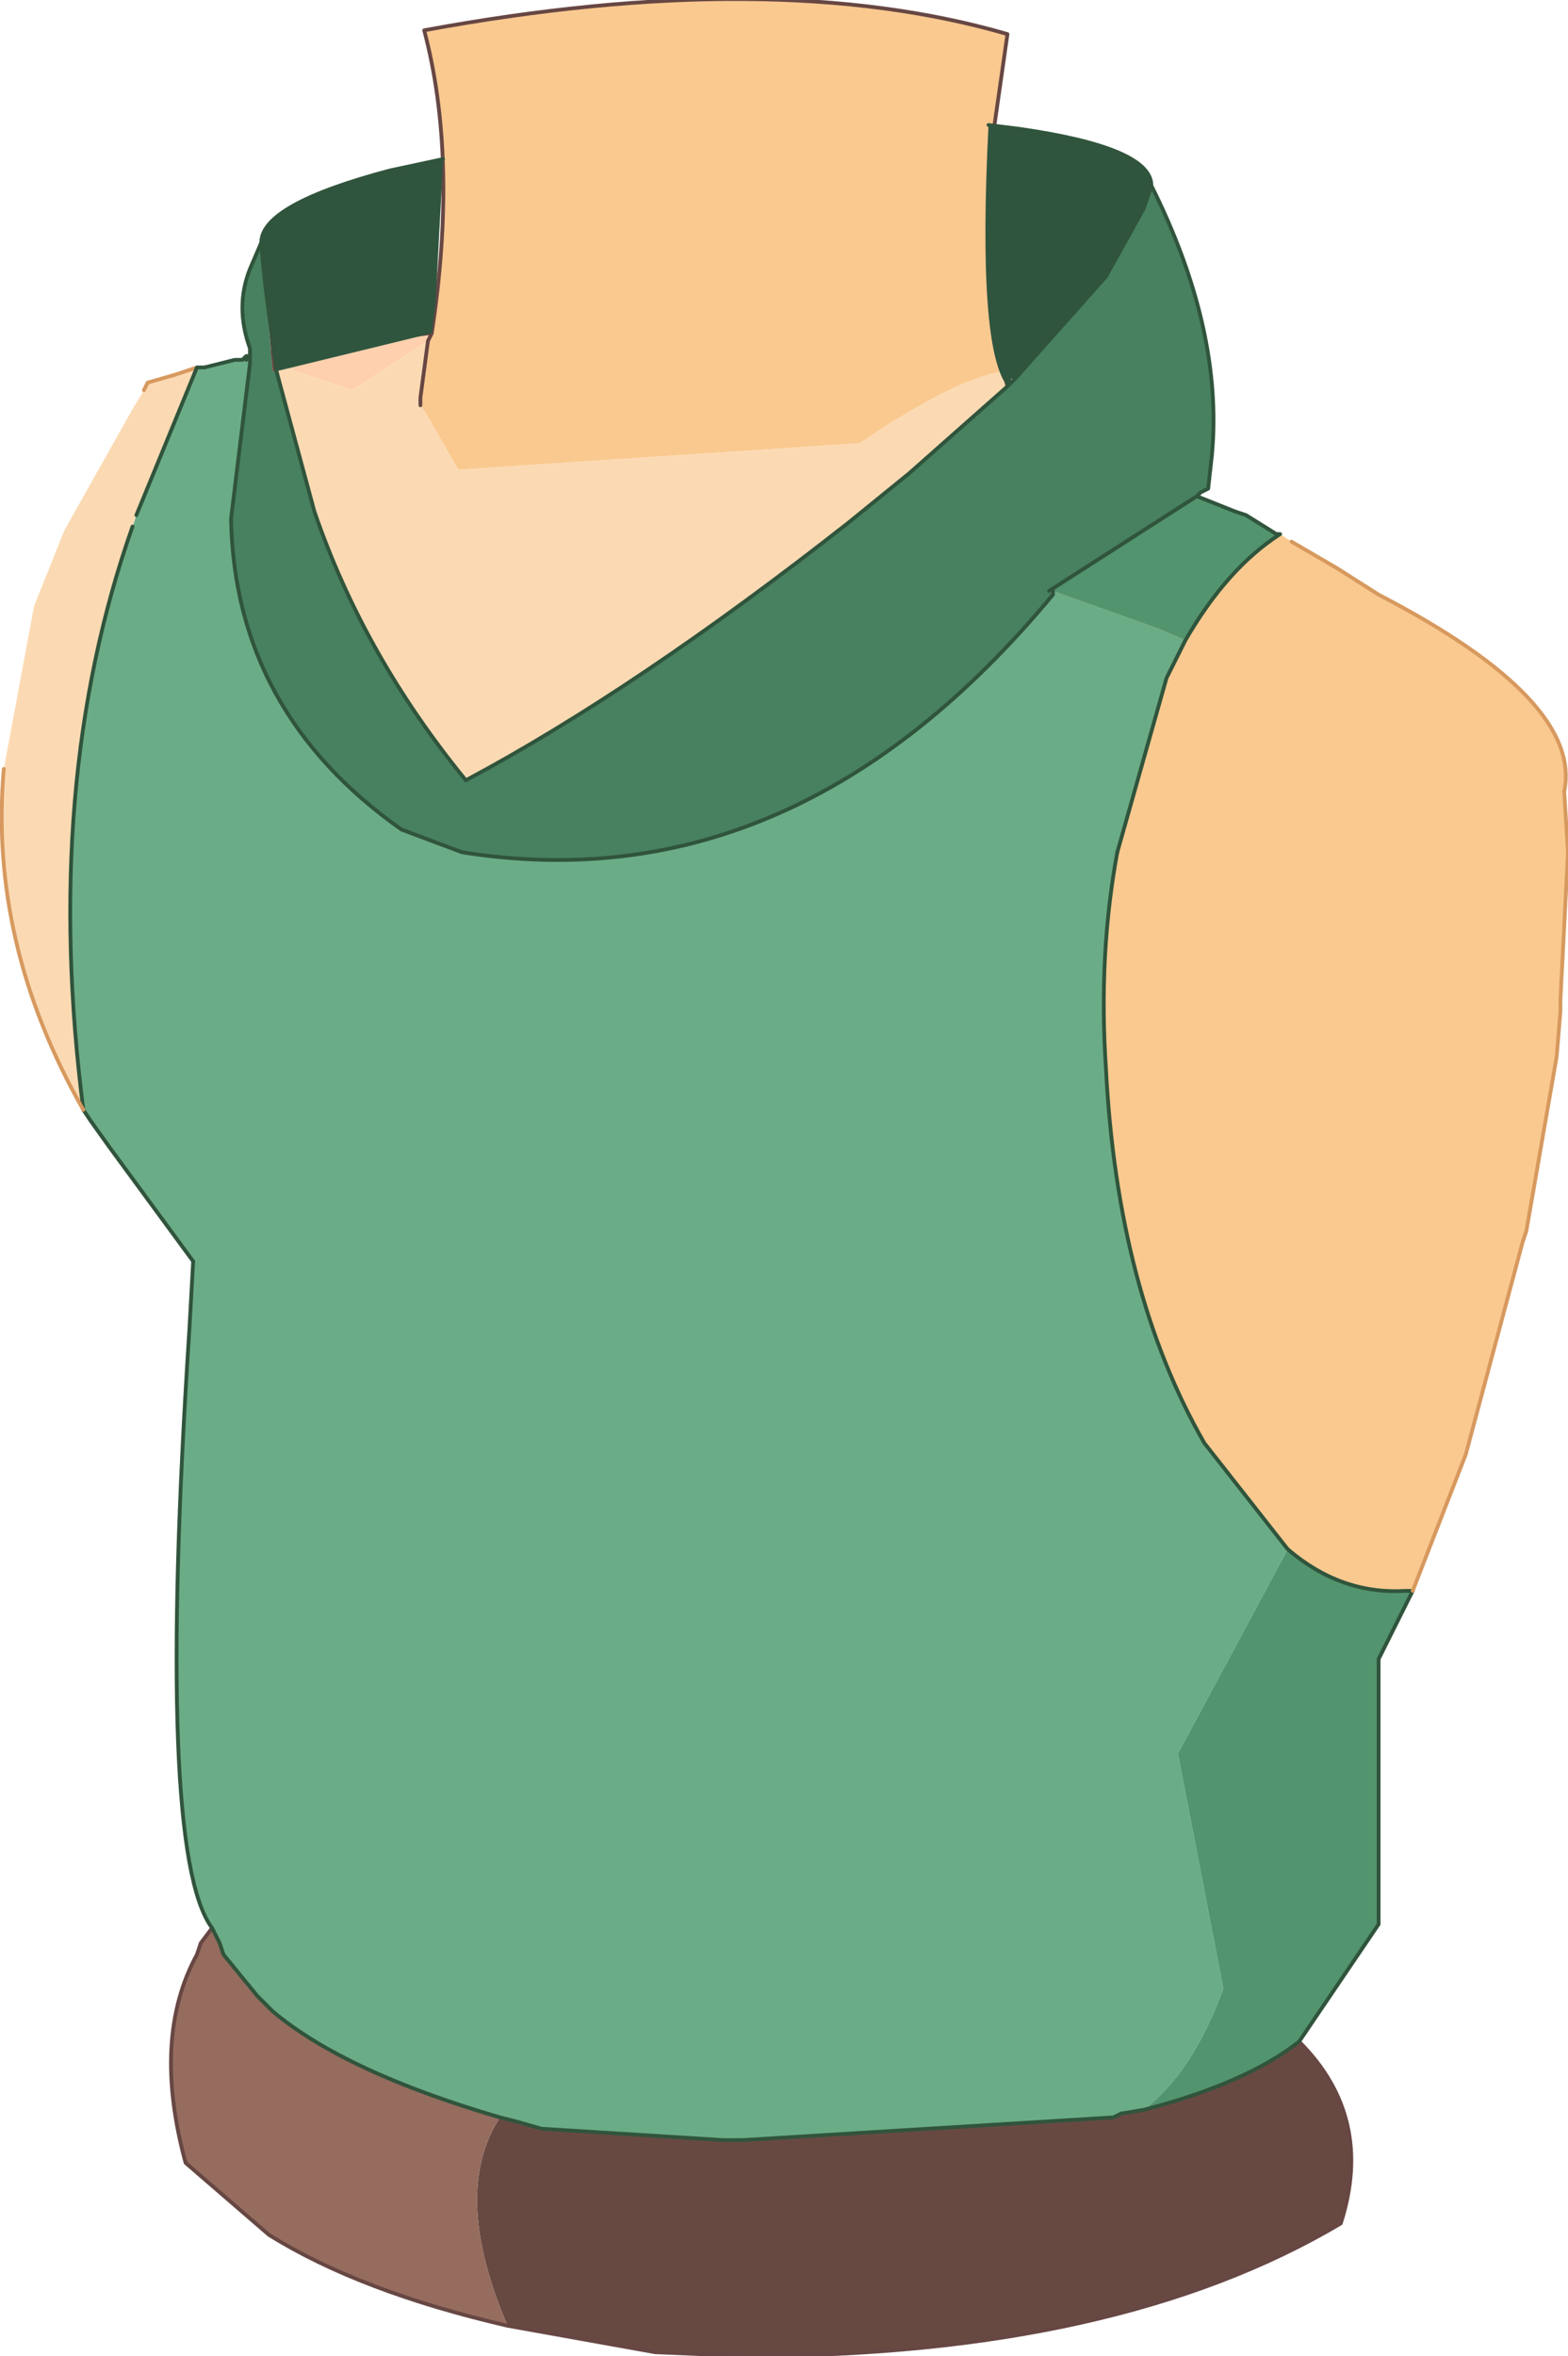 <?xml version="1.0" encoding="UTF-8" standalone="no"?>
<svg xmlns:xlink="http://www.w3.org/1999/xlink" height="31.1px" width="20.7px" xmlns="http://www.w3.org/2000/svg">
  <g transform="matrix(1.0, 0.0, 0.0, 1.0, 10.9, 13.15)">
    <path d="M-7.6 -8.45 L-5.25 -8.75 -5.25 -8.65 -6.25 -8.0 -7.6 -8.45" fill="#ffd0ae" fill-rule="evenodd" stroke="none"/>
    <path d="M-5.2 -8.75 L-5.25 -8.65 -5.25 -8.75 -5.2 -8.75" fill="#eebf5a" fill-rule="evenodd" stroke="none"/>
    <path d="M-5.25 -8.65 L-5.35 -7.9 -5.35 -7.85 -5.35 -7.8 -5.25 -7.65 -4.85 -6.95 0.45 -7.3 Q1.7 -8.15 2.35 -8.25 L2.5 -7.65 2.95 -7.5 4.15 -6.85 Q6.05 -4.4 4.25 -1.9 L-7.95 -1.9 Q-9.75 -6.55 -7.6 -8.45 L-6.25 -8.0 -5.25 -8.65" fill="#fbdab3" fill-rule="evenodd" stroke="none"/>
    <path d="M-5.2 -8.75 Q-4.85 -11.05 -5.3 -12.75 -0.7 -13.6 2.4 -12.7 L2.2 -11.3 2.2 -11.05 Q2.1 -9.6 2.35 -8.25 1.7 -8.15 0.45 -7.3 L-4.85 -6.95 -5.25 -7.65 -5.35 -7.8 -5.35 -7.85 -5.35 -7.9 -5.25 -8.65 -5.2 -8.75" fill="#fac98f" fill-rule="evenodd" stroke="none"/>
    <path d="M2.35 -8.25 Q2.1 -9.6 2.2 -11.05 L2.2 -11.3 2.4 -12.7 Q-0.7 -13.6 -5.3 -12.75 -4.85 -11.05 -5.2 -8.75 L-5.25 -8.65 -5.35 -7.9 -5.35 -7.85 -5.35 -7.8 M2.35 -8.25 L2.5 -7.65 2.95 -7.5 4.15 -6.85 Q6.05 -4.4 4.25 -1.9 L-7.95 -1.9 Q-9.75 -6.55 -7.6 -8.45 L-5.25 -8.75 -5.2 -8.75" fill="none" stroke="#674743" stroke-linecap="round" stroke-linejoin="round" stroke-width="0.05"/>
    <path d="M6.25 13.8 Q7.25 14.8 6.8 16.2 3.85 17.95 -1.05 17.95 L-2.25 17.9 -4.2 17.55 Q-4.95 15.8 -4.3 14.8 L-4.1 14.85 -3.75 14.95 -1.35 15.1 -1.1 15.1 3.8 14.8 3.9 14.75 4.2 14.7 Q5.55 14.35 6.25 13.8" fill="#684942" fill-rule="evenodd" stroke="none"/>
    <path d="M-4.2 17.55 Q-6.15 17.1 -7.35 16.35 L-8.45 15.4 Q-8.9 13.75 -8.3 12.65 L-8.25 12.5 -8.1 12.3 -8.0 12.5 -7.95 12.65 -7.5 13.2 -7.3 13.4 Q-6.35 14.2 -4.3 14.8 -4.95 15.8 -4.2 17.55" fill="#956c5e" fill-rule="evenodd" stroke="none"/>
    <path d="M-8.1 12.3 Q-8.85 11.3 -8.4 4.4 L-8.35 3.5 -9.45 2.0 -9.7 1.65 -9.8 1.5 Q-10.35 -2.8 -9.15 -6.2 L-9.1 -6.35 -8.3 -8.3 -8.2 -8.3 -7.8 -8.4 -7.7 -8.4 -7.65 -8.45 -7.65 -8.4 -7.6 -8.45 -7.65 -6.3 Q-7.35 -3.6 -4.8 -1.9 -0.4 -1.2 3.0 -5.35 L4.4 -4.85 4.75 -4.7 4.5 -4.2 3.85 -1.9 Q3.6 -0.55 3.7 0.95 3.85 3.9 5.0 5.9 L6.1 7.3 4.65 10.0 5.25 13.1 Q4.85 14.2 4.2 14.7 L3.9 14.75 3.8 14.8 -1.1 15.1 -1.35 15.1 -3.75 14.95 -4.1 14.85 -4.3 14.8 Q-6.35 14.2 -7.3 13.4 L-7.5 13.2 -7.95 12.65 -8.0 12.5 -8.1 12.3" fill="#6aac86" fill-rule="evenodd" stroke="none"/>
    <path d="M5.4 -6.4 L5.55 -6.35 5.95 -6.1 6.0 -6.1 Q5.3 -5.65 4.75 -4.7 L4.4 -4.85 3.0 -5.35 2.95 -5.35 4.9 -6.6 5.4 -6.4 M7.75 7.85 L7.3 8.75 7.3 12.25 6.25 13.8 Q5.55 14.35 4.2 14.7 4.85 14.2 5.25 13.1 L4.65 10.0 6.1 7.3 Q6.8 7.9 7.65 7.85 L7.75 7.85" fill="#52946d" fill-rule="evenodd" stroke="none"/>
    <path d="M-7.65 -8.45 L-7.6 -8.45 -7.65 -8.4 -7.65 -8.45" fill="#c1a49d" fill-rule="evenodd" stroke="none"/>
    <path d="M6.0 -6.1 L6.15 -6.0 6.75 -5.65 7.3 -5.3 Q10.0 -3.9 9.75 -2.7 L9.8 -1.9 9.7 0.05 9.7 0.2 9.65 0.8 9.25 3.1 9.2 3.25 8.45 6.05 7.75 7.85 7.65 7.85 Q6.8 7.9 6.1 7.3 L5.0 5.9 Q3.85 3.9 3.7 0.95 3.6 -0.55 3.85 -1.9 L4.5 -4.2 4.75 -4.7 Q5.3 -5.65 6.0 -6.1" fill="#fac98f" fill-rule="evenodd" stroke="none"/>
    <path d="M-9.8 1.5 Q-11.05 -0.7 -10.85 -3.0 L-10.45 -5.15 -10.05 -6.15 -9.15 -7.75 -9.0 -8.0 -8.95 -8.1 -8.6 -8.2 -8.3 -8.3 -9.1 -6.35 -9.15 -6.2 Q-10.35 -2.8 -9.8 1.5" fill="#fbdab3" fill-rule="evenodd" stroke="none"/>
    <path d="M6.25 13.8 Q7.25 14.8 6.8 16.2 3.85 17.95 -1.05 17.95 L-2.25 17.9 -4.2 17.55 Q-6.15 17.1 -7.35 16.35 L-8.45 15.4 Q-8.9 13.75 -8.3 12.65 L-8.25 12.5 -8.1 12.3" fill="none" stroke="#674743" stroke-linecap="round" stroke-linejoin="round" stroke-width="0.05"/>
    <path d="M7.75 7.85 L7.3 8.75 7.3 12.25 6.25 13.8 Q5.55 14.35 4.2 14.7 L3.9 14.75 M-8.35 3.5 L-9.45 2.0 -9.7 1.65 -9.8 1.5" fill="none" stroke="#30543c" stroke-linecap="round" stroke-linejoin="round" stroke-width="0.05"/>
    <path d="M-8.1 12.3 Q-8.85 11.3 -8.4 4.4 L-8.35 3.5 M6.1 7.3 L5.0 5.9 Q3.85 3.9 3.7 0.95 3.6 -0.55 3.85 -1.9 M7.75 7.85 L7.65 7.85 Q6.8 7.9 6.1 7.3 M-4.3 14.8 L-4.1 14.85 -3.75 14.95 -1.35 15.1 -1.1 15.1 3.8 14.8 3.9 14.75 M-9.15 -6.2 Q-10.35 -2.8 -9.8 1.5 M-4.3 14.8 Q-6.35 14.2 -7.3 13.4 L-7.5 13.2 -7.95 12.65 -8.0 12.5 -8.1 12.3" fill="none" stroke="#30543c" stroke-linecap="round" stroke-linejoin="round" stroke-width="0.05"/>
    <path d="M6.15 -6.0 L6.75 -5.65 7.3 -5.3 Q10.0 -3.9 9.75 -2.7 L9.8 -1.9 9.7 0.05 9.7 0.2 9.65 0.8 9.25 3.1 9.2 3.25 8.45 6.05 7.75 7.85 M-9.0 -8.0 L-8.95 -8.1 -8.6 -8.2 -8.3 -8.3" fill="none" stroke="#d7995e" stroke-linecap="round" stroke-linejoin="round" stroke-width="0.05"/>
    <path d="M-9.8 1.5 Q-11.05 -0.7 -10.85 -3.0" fill="none" stroke="#d7995e" stroke-linecap="round" stroke-linejoin="round" stroke-width="0.05"/>
    <path d="M5.4 -6.4 L5.55 -6.35 5.95 -6.1 6.0 -6.1 Q5.3 -5.65 4.75 -4.7 L4.5 -4.2 3.85 -1.9 M-8.3 -8.3 L-8.2 -8.3 M-8.3 -8.3 L-9.1 -6.35" fill="none" stroke="#30543c" stroke-linecap="round" stroke-linejoin="round" stroke-width="0.05"/>
    <path d="M-8.2 -8.3 L-7.8 -8.4 -7.7 -8.4 -7.65 -8.45 -7.6 -8.45 -7.65 -8.4 -7.65 -8.45 M4.9 -6.6 L5.4 -6.4" fill="none" stroke="#30543c" stroke-linecap="round" stroke-linejoin="round" stroke-width="0.05"/>
    <path d="M4.3 -10.7 L4.2 -10.4 3.7 -9.5 2.5 -8.15 2.45 -8.15 2.45 -8.1 2.4 -8.05 Q2.0 -8.55 2.15 -11.5 L2.55 -11.45 Q4.3 -11.2 4.3 -10.7 M-7.4 -9.4 L-7.45 -9.9 -7.45 -9.95 Q-7.45 -10.45 -5.75 -10.9 L-5.05 -11.05 -5.15 -9.15 -5.2 -8.75 -7.25 -8.25 -7.4 -9.4" fill="#2f553f" fill-rule="evenodd" stroke="none"/>
    <path d="M2.5 -8.15 L3.7 -9.5 4.2 -10.4 4.3 -10.7 Q5.25 -8.8 5.1 -7.15 L5.05 -6.7 4.95 -6.65 4.9 -6.6 2.95 -5.35 3.0 -5.3 Q-0.4 -1.2 -4.8 -1.9 L-5.6 -2.2 Q-7.8 -3.75 -7.85 -6.3 L-7.6 -8.35 -7.6 -8.55 Q-7.8 -9.1 -7.6 -9.6 L-7.45 -9.95 -7.45 -9.9 -7.4 -9.4 -7.3 -8.25 -7.25 -8.25 -6.75 -6.4 Q-6.1 -4.5 -4.75 -2.85 -2.5 -4.05 0.3 -6.25 L1.1 -6.9 2.4 -8.05 2.45 -8.1 2.5 -8.15" fill="#47815f" fill-rule="evenodd" stroke="none"/>
    <path d="M-7.25 -8.25 L-7.3 -8.25 -7.4 -9.4 -7.25 -8.25" fill="#674743" fill-rule="evenodd" stroke="none"/>
    <path d="M3.0 -5.3 L2.95 -5.35 3.0 -5.35 3.0 -5.3" fill="#c1a49d" fill-rule="evenodd" stroke="none"/>
    <path d="M2.5 -8.15 L3.7 -9.5 4.2 -10.4 4.3 -10.7 Q4.3 -11.2 2.55 -11.45 L2.15 -11.5 M2.4 -8.05 L2.45 -8.1 2.5 -8.15 M2.4 -8.05 L1.1 -6.9 0.3 -6.25 Q-2.5 -4.05 -4.75 -2.85 M-7.45 -9.95 L-7.6 -9.6 Q-7.8 -9.1 -7.6 -8.55 L-7.6 -8.35 -7.85 -6.3 Q-7.8 -3.75 -5.6 -2.2 L-4.8 -1.9 Q-0.4 -1.2 3.0 -5.3 L3.0 -5.35 M2.95 -5.35 L4.9 -6.6 4.95 -6.65 5.05 -6.7 5.1 -7.15 Q5.25 -8.8 4.3 -10.7 M-7.45 -9.95 Q-7.45 -10.45 -5.75 -10.9 L-5.05 -11.05" fill="none" stroke="#30543c" stroke-linecap="round" stroke-linejoin="round" stroke-width="0.05"/>
    <path d="M-4.75 -2.85 Q-6.1 -4.5 -6.75 -6.4 L-7.25 -8.25 -7.4 -9.4 -7.45 -9.9 -7.45 -9.95" fill="none" stroke="#30543c" stroke-linecap="round" stroke-linejoin="round" stroke-width="0.05"/>
  </g>
</svg>
